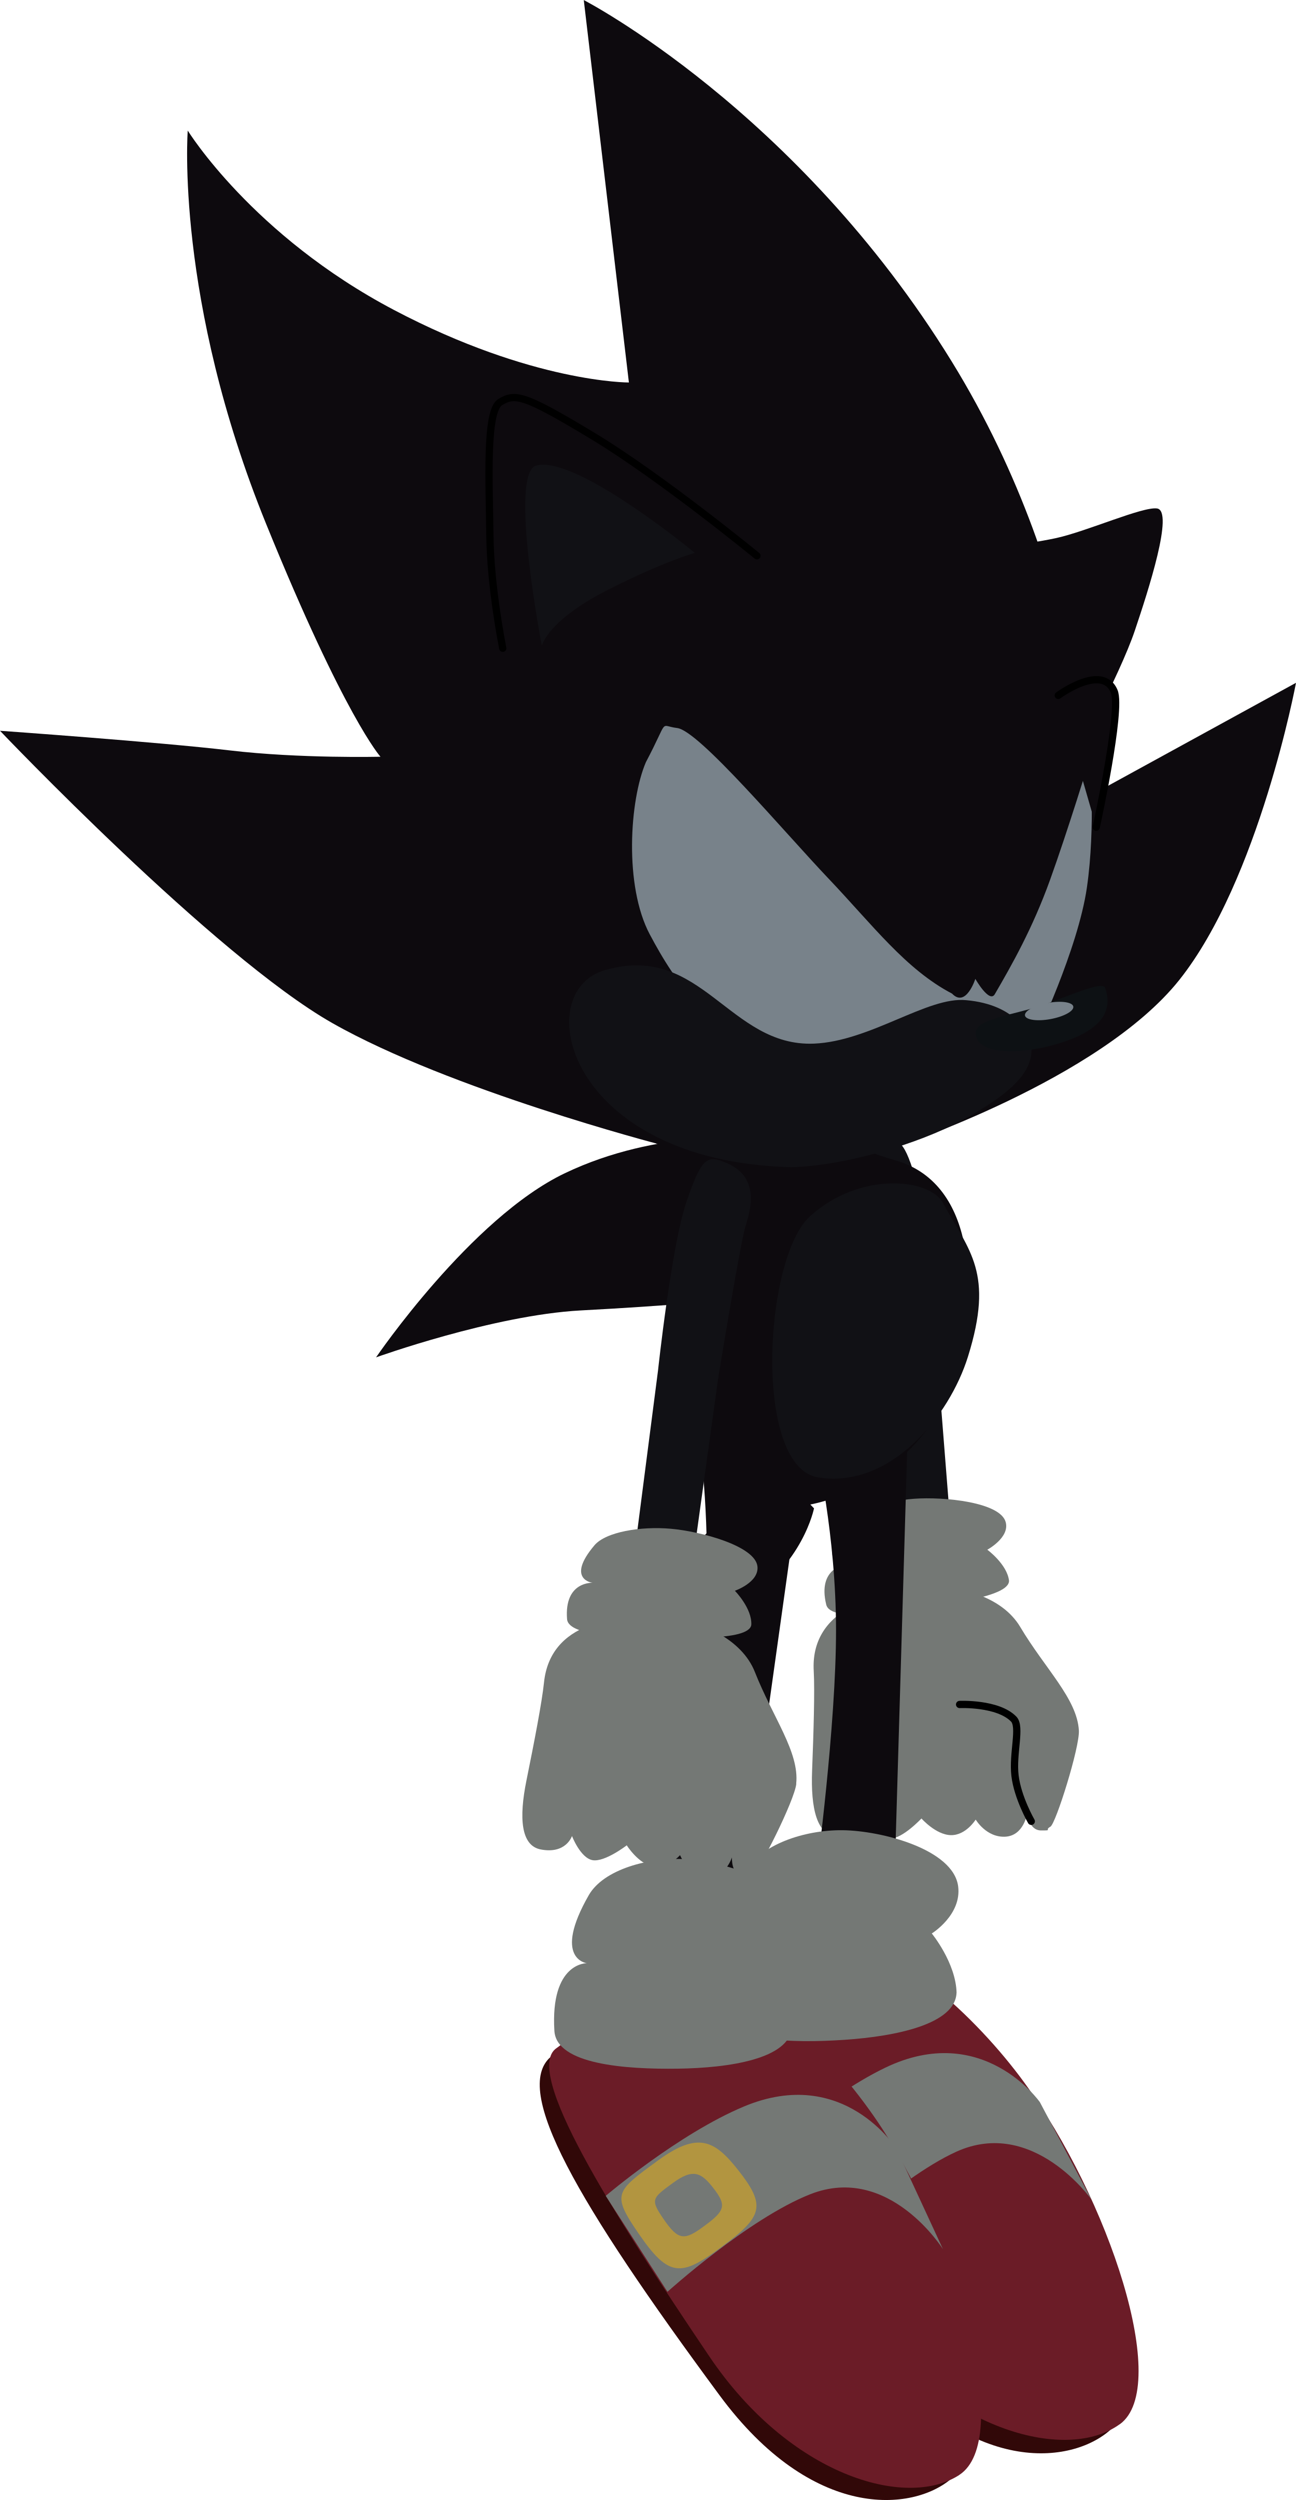 <svg version="1.1" xmlns="http://www.w3.org/2000/svg" xmlns:xlink="http://www.w3.org/1999/xlink" width="22.318" height="43.047" viewBox="0,0,22.318,43.047"><g transform="translate(-224.977,-158.064)"><g data-paper-data="{&quot;isPaintingLayer&quot;:true}" fill-rule="nonzero" stroke-linejoin="miter" stroke-miterlimit="10" stroke-dasharray="" stroke-dashoffset="0" style="mix-blend-mode: normal"><g data-paper-data="{&quot;index&quot;:null}" stroke="none" stroke-width="0" stroke-linecap="butt"><path d="M244.13,199.874c-0.631,0.606 -2.348,0.865 -4.065,-1.217c-2.644,-3.206 -3.845,-5.059 -3.214,-5.665c0.631,-0.606 1.726,3.144 3.595,5.091c1.869,1.947 4.316,1.185 3.685,1.791z" fill="#310808"/><path d="M244.261,199.805c-0.889,0.648 -2.918,0.165 -4.41,-1.809c-1.835,-2.429 -3.462,-4.731 -2.912,-5.156c0.385,-0.298 1.252,-1.449 2.193,-1.444c1.185,0.006 2.668,1.408 3.481,2.523c1.457,1.999 2.537,5.239 1.649,5.887z" fill="#6b1c27"/><path d="M237.924,195.332c0,0 1.197,-1.134 2.296,-1.664c1.681,-0.81 2.664,0.592 2.664,0.592l0.89,1.68c0,0 -1.005,-1.43 -2.333,-0.824c-1.039,0.475 -2.366,1.809 -2.366,1.809z" fill="#747875"/></g><g data-paper-data="{&quot;index&quot;:null}" stroke="none" stroke-width="0" stroke-linecap="butt"><g><path d="M241.363,200.741c-0.662,0.571 -2.391,0.739 -3.995,-1.433c-2.469,-3.343 -3.57,-5.257 -2.907,-5.828c0.662,-0.571 1.556,3.231 3.318,5.275c1.762,2.044 4.246,1.414 3.584,1.985z" fill="#310808"/><path d="M241.498,200.679c-0.922,0.599 -2.923,0.009 -4.307,-2.042c-1.703,-2.524 -3.205,-4.909 -2.633,-5.305c0.4,-0.277 1.328,-1.38 2.267,-1.325c1.183,0.069 2.589,1.549 3.341,2.705c1.348,2.074 2.254,5.367 1.332,5.966z" fill="#6b1c27"/><path d="M235.408,195.874c0,0 1.255,-1.069 2.381,-1.539c1.722,-0.72 2.628,0.733 2.628,0.733l0.799,1.725c0,0 -0.928,-1.482 -2.286,-0.947c-1.063,0.419 -2.459,1.68 -2.459,1.68z" fill="#747875"/></g><path d="M237.398,196.756c-0.7,0.524 -0.908,0.517 -1.424,-0.233c-0.469,-0.683 -0.398,-0.723 0.332,-1.257c0.691,-0.505 0.978,-0.35 1.384,0.166c0.482,0.613 0.426,0.799 -0.292,1.324z" fill="#b29540"/><path d="M237.11,196.389c-0.347,0.26 -0.45,0.257 -0.706,-0.116c-0.233,-0.339 -0.198,-0.359 0.165,-0.624c0.343,-0.251 0.485,-0.174 0.686,0.083c0.239,0.304 0.211,0.397 -0.145,0.657z" fill="#747875"/></g><path d="M240.41,177.813l3.25,-6l3.635,-1.992c0,0 -0.634,3.389 -2.01,5.117c-1.377,1.727 -4.875,2.875 -4.875,2.875z" data-paper-data="{&quot;index&quot;:null}" fill="#0d0a0e" stroke="none" stroke-width="0" stroke-linecap="butt"/><g data-paper-data="{&quot;index&quot;:null}" fill="#0d0a0e" stroke-width="0"><path d="M238.359,178.177c-2.935,0 -5.315,-2.379 -5.315,-5.315c0,-2.935 2.379,-5.315 5.315,-5.315c2.935,0 5.315,2.379 5.315,5.315c0,2.935 -2.379,5.315 -5.315,5.315z" stroke="none" stroke-linecap="butt"/><path d="M236.332,177.768c0,0 -3.604,-0.936 -5.634,-2.089c-2.029,-1.153 -5.721,-5.032 -5.721,-5.032c0,0 2.748,0.195 3.956,0.338c1.209,0.143 2.596,0.109 2.596,0.109c0,0 -0.617,-0.681 -1.968,-4.006c-1.575,-3.875 -1.351,-6.776 -1.351,-6.776c0,0 1.112,1.805 3.553,3.09c2.39,1.258 4.044,1.248 4.044,1.248l-0.777,-6.585c0,0 3.669,1.892 6.336,6.223c2.41,3.913 2.394,7.761 2.394,7.761" stroke="#000000" stroke-linecap="round"/></g><path d="M239.725,178.793c-0.215,-0.75 0.164,-0.962 0.447,-1.058c0.282,-0.096 0.383,-0.038 0.598,0.712c0.215,0.75 0.333,2.822 0.333,2.822l0.247,3.13l-1.02,-0.011l-0.265,-2.992c0,0 -0.265,-2.341 -0.34,-2.603z" data-paper-data="{&quot;index&quot;:null}" fill="#111115" stroke="none" stroke-width="0" stroke-linecap="butt"/><g data-paper-data="{&quot;index&quot;:null}"><g><path d="M243.556,187.859c0.017,0.288 -0.398,1.607 -0.49,1.658c-0.112,0.062 0.049,0.065 -0.162,0.065c-0.211,-0.001 -0.238,-0.294 -0.238,-0.294c0,0 -0.056,0.387 -0.381,0.402c-0.325,0.014 -0.506,-0.295 -0.506,-0.295c0,0 -0.168,0.273 -0.427,0.268c-0.259,-0.005 -0.507,-0.287 -0.507,-0.287c0,0 -0.325,0.348 -0.538,0.346c-0.214,-0.002 -0.418,-0.353 -0.418,-0.353c0,0 -0.049,0.329 -0.496,0.314c-0.347,-0.011 -0.457,-0.475 -0.431,-1.134c0.026,-0.668 0.047,-1.373 0.028,-1.712c-0.059,-1.029 0.978,-1.379 2.006,-1.438c0.482,-0.028 1.23,0.142 1.55,0.679c0.428,0.72 0.979,1.236 1.01,1.783z" fill="#747875" stroke="none" stroke-width="0" stroke-linecap="butt"/><path d="M241.502,187.413c0,0 0.656,-0.03 0.931,0.251c0.13,0.133 -0.022,0.593 0.023,0.974c0.045,0.38 0.28,0.787 0.28,0.787" fill="none" stroke="#000000" stroke-width="0.125" stroke-linecap="round"/></g><path d="M240.751,185.75c-0.41,0.055 -1.47,0.256 -1.546,-0.057c-0.154,-0.636 0.332,-0.687 0.332,-0.687c0,0 -0.466,0.017 -0.071,-0.642c0.157,-0.261 0.734,-0.455 1.251,-0.493c0.517,-0.038 1.488,0.058 1.579,0.403c0.071,0.266 -0.317,0.474 -0.317,0.474c0,0 0.342,0.251 0.374,0.534c0.008,0.296 -1.236,0.419 -1.601,0.468z" fill="#747875" stroke="none" stroke-width="0" stroke-linecap="butt"/></g><path d="M237.987,177.66l-0.757,2.81c0,0 -0.747,0.078 -2.252,0.158c-1.505,0.081 -3.525,0.808 -3.525,0.808c0,0 1.631,-2.396 3.25,-3.17c1.619,-0.775 3.284,-0.606 3.284,-0.606z" data-paper-data="{&quot;index&quot;:null}" fill="#0d0a0e" stroke="none" stroke-width="0" stroke-linecap="butt"/><path d="M239.037,190.312c0,0 0.338,-2.536 0.337,-4.18c-0.001,-1.644 -0.342,-3.1 -0.342,-3.1l1.568,-0.016l-0.247,8.369z" data-paper-data="{&quot;index&quot;:null}" fill="#0d0a0e" stroke="none" stroke-width="0" stroke-linecap="butt"/><path d="M238.995,184.036c0,0 -0.191,0.97 -1.209,1.595c-1.018,0.625 -3.257,1.147 -3.257,1.147c0,0 2.169,-1.744 2.746,-2.464c0.481,-0.6 0.482,-1.56 0.482,-1.56l1.238,1.282z" data-paper-data="{&quot;index&quot;:null}" fill="#0d0a0e" stroke="none" stroke-width="0" stroke-linecap="butt"/><path d="M241.449,192.377c-0.019,0.538 -1.034,0.75 -1.926,0.81c-0.892,0.06 -2.09,0.042 -2.156,-0.537c-0.135,-1.174 0.495,-1.193 0.495,-1.193c0,0 -0.6,-0.039 -0.028,-1.173c0.227,-0.45 0.988,-0.714 1.655,-0.706c0.667,0.008 1.904,0.326 1.988,0.966c0.064,0.493 -0.454,0.812 -0.454,0.812c0,0 0.415,0.505 0.427,1.023z" data-paper-data="{&quot;index&quot;:null}" fill="#747875" stroke="none" stroke-width="0" stroke-linecap="butt"/><path d="M237.862,183.947c-0.799,-0.224 -1.378,-0.704 -1.073,-2.541c0.17,-1.024 -0.286,-2.61 -0.029,-3.531c0.431,-1.54 2.287,-0.209 3.627,0.166c1.341,0.375 1.471,2.126 1.04,3.667c-0.431,1.54 -2.226,2.614 -3.566,2.239z" data-paper-data="{&quot;index&quot;:null}" fill="#0d0a0e" stroke="none" stroke-width="0" stroke-linecap="butt"/><path d="M241.646,181.424c-0.32,1.026 -1.331,2.278 -2.58,2.079c-1.121,-0.179 -0.938,-3.772 -0.142,-4.494c0.862,-0.783 2.061,-0.655 2.292,-0.231c0.456,0.836 0.882,1.197 0.43,2.646z" data-paper-data="{&quot;index&quot;:null}" fill="#111115" stroke="none" stroke-width="0" stroke-linecap="butt"/><path d="M236.198,191.158c0,0 0.672,-2.707 0.867,-4.495c0.195,-1.789 -0.002,-3.427 -0.002,-3.427l1.711,0.23l-1.27,9.068z" data-paper-data="{&quot;index&quot;:null}" fill="#0d0a0e" stroke="none" stroke-width="0" stroke-linecap="butt"/><path d="M233.635,169.226c0,0 -0.212,-1.04 -0.222,-1.946c-0.01,-0.906 -0.075,-2.135 0.176,-2.291c0.259,-0.16 0.42,-0.128 1.6,0.584c1.18,0.713 2.823,2.061 2.823,2.061" data-paper-data="{&quot;index&quot;:null}" fill="#0d0a0e" stroke="#000000" stroke-width="0.125" stroke-linecap="round"/><path d="M241.596,167.545c0,0 1.001,-0.091 1.573,-0.217c0.525,-0.115 1.486,-0.544 1.733,-0.509c0.295,0.042 -0.151,1.415 -0.381,2.099c-0.263,0.783 -1.112,2.341 -1.112,2.341" data-paper-data="{&quot;index&quot;:null}" fill="#0d0a0e" stroke="#000000" stroke-width="0" stroke-linecap="round"/><path d="M243.745,171.127c0,0 0.103,1.155 -0.051,2.22c-0.154,1.065 -0.894,2.608 -0.894,2.608c0,0 -0.734,-0.555 -0.872,-0.587c-1.117,-0.265 -2.226,1.08 -3.457,0.819c-1.232,-0.261 -1.862,-1.2 -2.305,-2.035c-0.443,-0.835 -0.348,-2.308 -0.066,-2.965c0.408,-0.772 0.216,-0.626 0.539,-0.587c0.376,0.045 1.836,1.782 2.603,2.589c0.767,0.807 1.332,1.566 2.13,1.984c0.24,0.251 0.401,-0.254 0.401,-0.254c0,0 0.241,0.425 0.335,0.264c0.293,-0.504 0.649,-1.13 0.951,-1.967c0.302,-0.837 0.686,-2.089 0.686,-2.089z" data-paper-data="{&quot;index&quot;:null}" fill="#78828a" stroke="#000000" stroke-width="0" stroke-linecap="butt"/><path d="M242.74,176.114c0.016,0.393 -0.309,0.759 -1.205,1.245c-0.736,0.399 -2.007,0.779 -2.931,0.803c-3.877,-0.1 -4.526,-3.039 -3.196,-3.397c1.651,-0.472 2.125,1.328 3.585,1.269c0.972,-0.039 1.963,-0.818 2.625,-0.748c0.854,0.077 1.112,0.585 1.122,0.828z" data-paper-data="{&quot;index&quot;:null}" fill="#111115" stroke="#000000" stroke-width="0" stroke-linecap="butt"/><path d="M243.201,170.038c0,0 0.759,-0.559 0.963,-0.069c0.133,0.321 -0.309,2.338 -0.309,2.338" data-paper-data="{&quot;index&quot;:null}" fill="#0d0a0e" stroke="#000000" stroke-width="0.125" stroke-linecap="round"/><path d="M244.009,175.076c0.156,0.448 -0.13,0.787 -0.961,1c-0.525,0.134 -1.269,0.157 -1.269,-0.231c0,-0.234 0.652,-0.307 1.115,-0.461c0.463,-0.154 1.068,-0.444 1.115,-0.308z" data-paper-data="{&quot;index&quot;:null}" fill="#0d1114" stroke="none" stroke-width="0" stroke-linecap="butt"/><path d="M243.46,175.395c0.014,0.077 -0.16,0.173 -0.39,0.216c-0.23,0.043 -0.428,0.015 -0.442,-0.061c-0.014,-0.077 0.16,-0.173 0.39,-0.216c0.23,-0.043 0.428,-0.015 0.442,0.061z" data-paper-data="{&quot;index&quot;:null}" fill="#78828a" stroke="none" stroke-width="0" stroke-linecap="butt"/><path d="M236.943,167.584c0,0 -0.53,0.145 -1.493,0.634c-1.053,0.534 -1.142,0.966 -1.142,0.966c0,0 -0.576,-2.98 -0.094,-3.105c0.691,-0.179 2.729,1.505 2.729,1.505z" data-paper-data="{&quot;index&quot;:null}" fill="#111115" stroke="none" stroke-width="0" stroke-linecap="butt"/><path d="M237.429,178.065c0.278,0.105 0.646,0.331 0.391,1.093c-0.089,0.266 -0.478,2.655 -0.478,2.655l-0.423,3.055l-1.023,-0.012l0.413,-3.197c0,0 0.228,-2.119 0.483,-2.881c0.255,-0.762 0.359,-0.819 0.636,-0.714z" data-paper-data="{&quot;index&quot;:null}" fill="#111115" stroke="none" stroke-width="0" stroke-linecap="butt"/><g data-paper-data="{&quot;index&quot;:null}" fill="#747875" stroke="none" stroke-width="0" stroke-linecap="butt"><g><path d="M238.69,188.778c-0.03,0.287 -0.65,1.523 -0.75,1.558c-0.121,0.043 0.038,0.072 -0.17,0.038c-0.209,-0.035 -0.188,-0.329 -0.188,-0.329c0,0 -0.117,0.373 -0.441,0.335c-0.324,-0.038 -0.453,-0.373 -0.453,-0.373c0,0 -0.209,0.242 -0.464,0.196c-0.255,-0.046 -0.454,-0.365 -0.454,-0.365c0,0 -0.376,0.291 -0.587,0.256c-0.211,-0.036 -0.356,-0.416 -0.356,-0.416c0,0 -0.102,0.317 -0.54,0.231c-0.341,-0.067 -0.375,-0.543 -0.244,-1.189c0.133,-0.655 0.267,-1.347 0.302,-1.686c0.107,-1.025 1.186,-1.205 2.211,-1.098c0.48,0.05 1.192,0.338 1.421,0.919c0.307,0.779 0.768,1.377 0.711,1.922z"/></g><path d="M236.259,186.247c-0.414,-0.012 -1.492,0.017 -1.517,-0.305c-0.05,-0.652 0.438,-0.624 0.438,-0.624c0,0 -0.463,-0.058 0.033,-0.645c0.197,-0.233 0.798,-0.331 1.314,-0.286c0.516,0.045 1.459,0.296 1.494,0.651c0.027,0.274 -0.389,0.417 -0.389,0.417c0,0 0.298,0.302 0.283,0.587c-0.039,0.294 -1.287,0.215 -1.656,0.204z"/></g><path d="M238.614,192.978c-0.047,0.536 -1.072,0.694 -1.966,0.706c-0.894,0.012 -2.089,-0.07 -2.124,-0.651c-0.072,-1.18 0.558,-1.165 0.558,-1.165c0,0 -0.597,-0.071 0.035,-1.173c0.251,-0.437 1.025,-0.66 1.69,-0.617c0.666,0.044 1.884,0.427 1.933,1.07c0.038,0.495 -0.497,0.786 -0.497,0.786c0,0 0.387,0.526 0.371,1.044z" data-paper-data="{&quot;index&quot;:null}" fill="#747875" stroke="none" stroke-width="0" stroke-linecap="butt"/></g></g></svg>